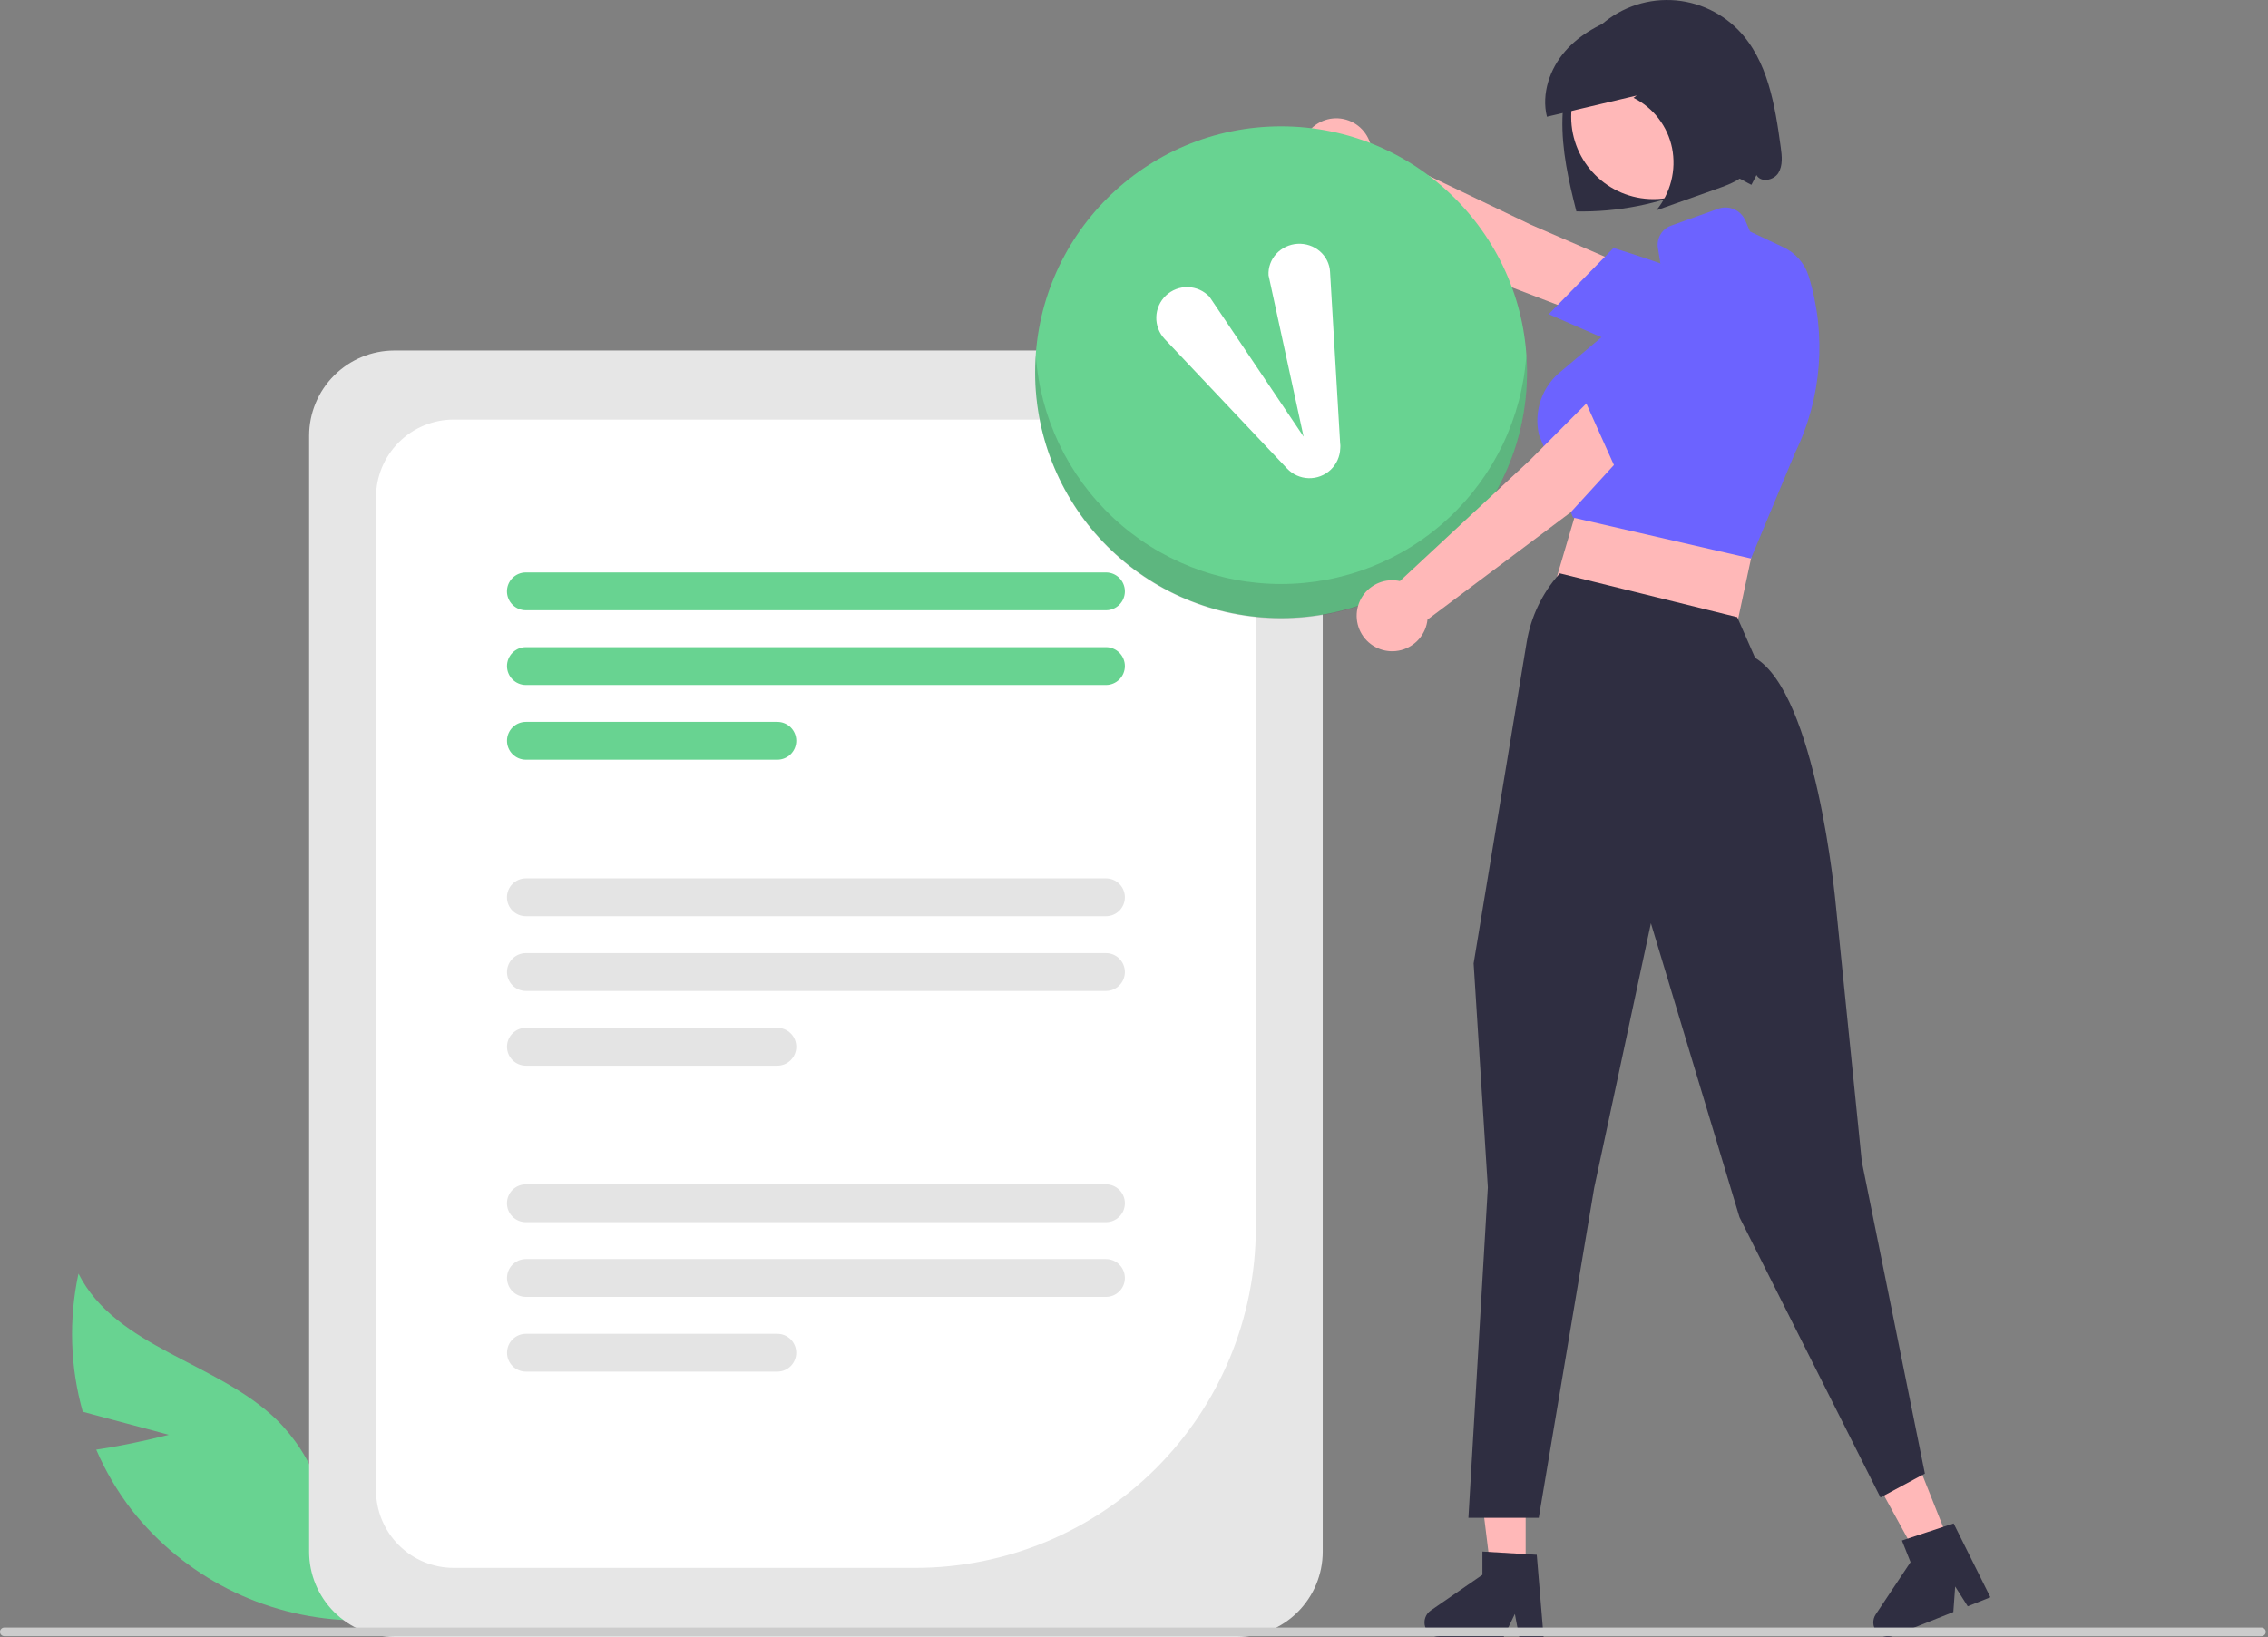 <svg width="241" height="174" viewBox="0 0 241 174" fill="none" xmlns="http://www.w3.org/2000/svg">
<rect x="0" y="0" width="241" height="174" fill="#808080" stroke="none"/>
<g id="undraw_save_to_bookmarks_re_8ajf (1) 1" clip-path="url(#clip0_805_10736)">
<path id="Vector" d="M189.225 15.656C188.617 11.196 187.854 6.406 184.708 3.186C183.71 2.164 182.515 1.355 181.195 0.808C179.876 0.26 178.459 -0.014 177.031 0.001C175.603 0.015 174.192 0.319 172.884 0.894C171.576 1.469 170.399 2.302 169.422 3.344C167.131 5.788 166.12 9.218 166.027 12.566C165.935 15.913 166.68 19.224 167.507 22.469C171.884 22.556 176.229 21.701 180.246 19.962C181.23 19.481 182.252 19.08 183.3 18.762C184.362 18.492 185.118 19.172 186.105 19.646L186.647 18.608C187.091 19.434 188.465 19.189 188.963 18.395C189.461 17.602 189.352 16.585 189.225 15.656Z" fill="#2F2E41"/>
<path id="Vector_2" d="M170.946 34.491L172.213 28.017L162.711 23.904L145.723 15.765C145.605 15.01 145.26 14.308 144.734 13.753C144.208 13.198 143.527 12.816 142.779 12.657C142.031 12.498 141.253 12.57 140.547 12.863C139.841 13.156 139.24 13.656 138.825 14.298C138.409 14.94 138.199 15.692 138.22 16.456C138.242 17.221 138.495 17.96 138.946 18.577C139.397 19.194 140.025 19.66 140.746 19.913C141.468 20.165 142.249 20.193 142.987 19.992L159.162 29.974L170.946 34.491Z" fill="#FFB8B8"/>
<path id="Vector_3" d="M164.566 33.396L171.449 26.36L171.585 26.402C171.67 26.427 180.221 29.034 185.673 31.683C186.289 31.96 186.837 32.368 187.28 32.878C187.722 33.388 188.048 33.989 188.234 34.638C188.506 35.547 188.506 36.515 188.234 37.424C187.963 38.333 187.432 39.143 186.707 39.754C185.961 40.422 185.04 40.86 184.052 41.017C183.064 41.175 182.051 41.044 181.135 40.641L164.566 33.396Z" fill="#6C63FF"/>
<path id="Vector_4" d="M164.547 64.327L183.9 69.499L187.808 51.217L170.045 45.718L164.547 64.327Z" fill="#FFB8B8"/>
<path id="Vector_5" d="M186.063 59.365L167.158 55.017L163.538 46.243C163.243 44.991 163.315 43.68 163.744 42.467C164.173 41.254 164.942 40.19 165.958 39.402L172.866 33.57L176.569 28.84L176.166 26.333C176.093 25.832 176.199 25.322 176.463 24.89C176.727 24.458 177.134 24.132 177.613 23.969L182.548 22.199C183.094 21.995 183.696 22.006 184.234 22.23C184.772 22.453 185.205 22.873 185.445 23.404L185.968 24.614C185.968 24.614 188.199 25.664 189.457 26.255C190.105 26.549 190.683 26.977 191.153 27.51C191.624 28.043 191.977 28.67 192.189 29.349C194.114 35.572 193.595 42.296 190.737 48.15L186.063 59.365Z" fill="#6C63FF"/>
<path id="Vector_6" d="M17.935 152.507L8.794 150.061C7.45 145.277 7.294 140.237 8.34 135.378C12.328 143.262 23.038 144.748 29.383 150.895C31.347 152.828 32.852 155.178 33.784 157.77C34.717 160.363 35.054 163.133 34.771 165.873L36.961 172.217C32.516 172.042 28.162 170.904 24.199 168.884C20.236 166.863 16.759 164.008 14.006 160.514C12.481 158.539 11.21 156.379 10.225 154.086C14.05 153.526 17.935 152.507 17.935 152.507Z" fill="#68D391"/>
<path id="Vector_7" d="M131.497 174H41.904C39.503 173.997 37.201 173.042 35.503 171.344C33.805 169.647 32.85 167.345 32.848 164.943V46.312C32.85 43.911 33.805 41.609 35.503 39.911C37.201 38.214 39.503 37.259 41.904 37.256H131.497C133.898 37.259 136.2 38.214 137.898 39.911C139.596 41.609 140.551 43.911 140.553 46.312V164.943C140.551 167.345 139.596 169.647 137.898 171.344C136.2 173.042 133.898 173.997 131.497 174Z" fill="#E6E6E6"/>
<path id="Vector_8" d="M97.303 166.657H48.203C46.017 166.654 43.921 165.785 42.375 164.239C40.829 162.693 39.959 160.597 39.957 158.411V52.845C39.959 50.659 40.829 48.563 42.375 47.017C43.921 45.471 46.017 44.602 48.203 44.599H125.201C127.387 44.602 129.483 45.471 131.029 47.017C132.575 48.563 133.444 50.659 133.447 52.845V130.514C133.436 140.096 129.624 149.283 122.849 156.059C116.073 162.835 106.886 166.646 97.303 166.657Z" fill="white"/>
<path id="Vector_9" d="M117.519 64.866H55.884C55.62 64.866 55.358 64.814 55.114 64.714C54.87 64.613 54.648 64.465 54.462 64.279C54.275 64.092 54.126 63.871 54.025 63.627C53.924 63.383 53.871 63.122 53.871 62.858C53.871 62.594 53.922 62.333 54.023 62.089C54.124 61.845 54.272 61.623 54.458 61.436C54.645 61.249 54.866 61.101 55.11 60.999C55.353 60.898 55.615 60.846 55.879 60.846H117.519C118.052 60.845 118.564 61.056 118.941 61.432C119.319 61.809 119.531 62.32 119.532 62.853C119.532 63.386 119.321 63.898 118.945 64.275C118.568 64.653 118.057 64.865 117.524 64.866H117.519Z" fill="#68D391"/>
<path id="Vector_10" d="M117.521 72.809H55.885C55.352 72.809 54.841 72.597 54.464 72.22C54.087 71.843 53.875 71.332 53.875 70.799C53.875 70.265 54.087 69.754 54.464 69.377C54.841 69 55.352 68.788 55.885 68.788H117.521C118.054 68.788 118.565 69 118.942 69.377C119.319 69.754 119.531 70.265 119.531 70.799C119.531 71.332 119.319 71.843 118.942 72.22C118.565 72.597 118.054 72.809 117.521 72.809Z" fill="#68D391"/>
<path id="Vector_11" d="M82.603 80.752H55.885C55.352 80.752 54.841 80.54 54.464 80.163C54.087 79.786 53.875 79.275 53.875 78.741C53.875 78.208 54.087 77.697 54.464 77.32C54.841 76.943 55.352 76.731 55.885 76.731H82.603C83.136 76.731 83.647 76.943 84.024 77.32C84.401 77.697 84.613 78.208 84.613 78.741C84.613 79.275 84.401 79.786 84.024 80.163C83.647 80.54 83.136 80.752 82.603 80.752Z" fill="#68D391"/>
<path id="Vector_12" d="M117.519 97.387H55.884C55.351 97.388 54.839 97.177 54.462 96.8C54.084 96.424 53.872 95.913 53.871 95.38C53.87 94.847 54.082 94.335 54.458 93.958C54.835 93.58 55.346 93.368 55.879 93.367H117.519C118.052 93.367 118.564 93.578 118.941 93.954C119.319 94.331 119.531 94.842 119.532 95.375C119.532 95.908 119.321 96.419 118.945 96.797C118.568 97.174 118.057 97.387 117.524 97.387H117.519Z" fill="#E4E4E4"/>
<path id="Vector_13" d="M117.521 105.331H55.885C55.352 105.331 54.841 105.119 54.464 104.742C54.087 104.365 53.875 103.853 53.875 103.32C53.875 102.787 54.087 102.276 54.464 101.899C54.841 101.522 55.352 101.31 55.885 101.31H117.521C118.054 101.31 118.565 101.522 118.942 101.899C119.319 102.276 119.531 102.787 119.531 103.32C119.531 103.853 119.319 104.365 118.942 104.742C118.565 105.119 118.054 105.331 117.521 105.331Z" fill="#E4E4E4"/>
<path id="Vector_14" d="M82.603 113.274H55.885C55.352 113.274 54.841 113.062 54.464 112.685C54.087 112.308 53.875 111.797 53.875 111.263C53.875 110.73 54.087 110.219 54.464 109.842C54.841 109.465 55.352 109.253 55.885 109.253H82.603C83.136 109.253 83.647 109.465 84.024 109.842C84.401 110.219 84.613 110.73 84.613 111.263C84.613 111.797 84.401 112.308 84.024 112.685C83.647 113.062 83.136 113.274 82.603 113.274Z" fill="#E4E4E4"/>
<path id="Vector_15" d="M117.519 129.909H55.884C55.351 129.91 54.839 129.699 54.462 129.322C54.084 128.946 53.872 128.435 53.871 127.902C53.87 127.368 54.082 126.857 54.458 126.479C54.835 126.102 55.346 125.89 55.879 125.889H117.519C118.052 125.888 118.564 126.099 118.941 126.476C119.319 126.852 119.531 127.363 119.532 127.897C119.532 128.43 119.321 128.941 118.945 129.319C118.568 129.696 118.057 129.909 117.524 129.909H117.519Z" fill="#E4E4E4"/>
<path id="Vector_16" d="M117.521 137.852H55.885C55.352 137.852 54.841 137.64 54.464 137.263C54.087 136.886 53.875 136.375 53.875 135.842C53.875 135.309 54.087 134.798 54.464 134.421C54.841 134.044 55.352 133.832 55.885 133.832H117.521C118.054 133.832 118.565 134.044 118.942 134.421C119.319 134.798 119.531 135.309 119.531 135.842C119.531 136.375 119.319 136.886 118.942 137.263C118.565 137.64 118.054 137.852 117.521 137.852Z" fill="#E4E4E4"/>
<path id="Vector_17" d="M82.603 145.795H55.885C55.353 145.794 54.843 145.582 54.466 145.205C54.09 144.828 53.879 144.318 53.879 143.785C53.879 143.253 54.09 142.742 54.466 142.365C54.843 141.988 55.353 141.776 55.885 141.775H82.603C83.135 141.776 83.646 141.988 84.022 142.365C84.398 142.742 84.609 143.253 84.609 143.785C84.609 144.318 84.398 144.828 84.022 145.205C83.646 145.582 83.135 145.794 82.603 145.795Z" fill="#E4E4E4"/>
<path id="Vector_18" d="M136.129 65.696C150.561 65.696 162.261 53.996 162.261 39.563C162.261 25.13 150.561 13.43 136.129 13.43C121.696 13.43 109.996 25.13 109.996 39.563C109.996 53.996 121.696 65.696 136.129 65.696Z" fill="#68D391"/>
<path id="Vector_19" opacity="0.16" d="M136.129 62.076C129.517 62.075 123.152 59.568 118.316 55.059C113.48 50.551 110.532 44.378 110.068 37.782C110.025 38.391 109.996 39.003 109.996 39.622C109.999 46.551 112.753 53.196 117.654 58.094C122.554 62.993 129.2 65.745 136.129 65.745C143.058 65.745 149.703 62.993 154.604 58.094C159.504 53.196 162.259 46.551 162.261 39.622C162.261 39.003 162.232 38.391 162.19 37.782C161.725 44.378 158.778 50.551 153.942 55.059C149.105 59.568 142.74 62.075 136.129 62.076Z" fill="#231F20"/>
<g id="Vector_20">
<path d="M141.394 49.938C140.762 50.533 139.921 50.853 139.053 50.828C138.186 50.804 137.364 50.436 136.767 49.806L123.764 36.04C123.468 35.727 123.237 35.36 123.084 34.958C122.93 34.556 122.857 34.128 122.869 33.698C122.881 33.269 122.978 32.845 123.154 32.453C123.329 32.06 123.581 31.706 123.893 31.411C124.206 31.116 124.574 30.885 124.976 30.732C125.378 30.578 125.806 30.506 126.236 30.519C126.665 30.531 127.089 30.628 127.481 30.804C127.873 30.98 128.227 31.232 128.522 31.545L138.519 46.406L141.525 45.311C142.121 45.943 142.441 46.784 142.416 47.652C142.392 48.519 142.024 49.341 141.394 49.938Z" fill="white"/>
<path d="M139.324 50.474C140.19 50.422 141.001 50.04 141.578 49.413C142.156 48.786 142.453 47.964 142.405 47.128L141.331 28.881C141.307 28.466 141.199 28.061 141.012 27.688C140.826 27.314 140.565 26.98 140.244 26.705C139.924 26.43 139.55 26.218 139.144 26.083C138.738 25.948 138.308 25.891 137.878 25.916C137.449 25.941 137.029 26.048 136.642 26.23C136.254 26.412 135.908 26.666 135.621 26.977C135.335 27.288 135.115 27.65 134.974 28.043C134.832 28.436 134.772 28.851 134.797 29.265L138.519 46.406L135.871 47.512C135.921 48.348 136.313 49.13 136.96 49.685C137.607 50.24 138.457 50.524 139.324 50.474Z" fill="white"/>
</g>
<path id="Vector_21" d="M175.414 45.145L169.853 41.597L162.547 48.934L148.756 61.765C148.01 61.599 147.231 61.663 146.522 61.949C145.813 62.235 145.208 62.73 144.786 63.367C144.365 64.005 144.147 64.756 144.161 65.52C144.175 66.284 144.421 67.026 144.866 67.648C145.311 68.269 145.935 68.741 146.654 69C147.373 69.26 148.153 69.295 148.893 69.101C149.632 68.907 150.295 68.493 150.794 67.914C151.294 67.335 151.605 66.618 151.688 65.859L166.897 54.459L175.414 45.145Z" fill="#FFB8B8"/>
<path id="Vector_22" d="M172.06 50.681L168.031 41.701L168.119 41.59C168.175 41.52 173.731 34.516 178.191 30.412C178.674 29.94 179.254 29.579 179.891 29.354C180.527 29.129 181.206 29.046 181.878 29.11C182.823 29.19 183.724 29.545 184.47 30.13C185.217 30.715 185.776 31.505 186.08 32.404C186.428 33.341 186.499 34.36 186.284 35.337C186.069 36.314 185.577 37.208 184.867 37.913L172.06 50.681Z" fill="#6C63FF"/>
<path id="Vector_23" d="M175.699 21.166C180.528 21.166 184.442 17.252 184.442 12.423C184.442 7.595 180.528 3.681 175.699 3.681C170.871 3.681 166.957 7.595 166.957 12.423C166.957 17.252 170.871 21.166 175.699 21.166Z" fill="#FFB8B8"/>
<path id="Vector_24" d="M162.119 167.738H158.505L156.785 153.798H162.119V167.738Z" fill="#FFB8B8"/>
<path id="Vector_25" d="M164.026 174H161.434L160.972 171.553L159.787 174H152.913C152.583 174 152.262 173.895 151.997 173.7C151.731 173.504 151.535 173.229 151.437 172.915C151.339 172.6 151.344 172.262 151.452 171.951C151.559 171.639 151.763 171.37 152.034 171.183L157.524 167.392V164.918L163.298 165.263L164.026 174Z" fill="#2F2E41"/>
<path id="Vector_26" d="M207.416 164.668L204.058 166.005L197.305 153.689L202.261 151.716L207.416 164.668Z" fill="#FFB8B8"/>
<path id="Vector_27" d="M211.501 169.78L209.093 170.739L207.758 168.636L207.562 171.348L201.175 173.89C200.869 174.012 200.532 174.033 200.213 173.95C199.895 173.867 199.611 173.684 199.403 173.428C199.196 173.172 199.076 172.856 199.06 172.527C199.045 172.198 199.135 171.872 199.318 171.598L203.016 166.045L202.101 163.747L207.593 161.932L211.501 169.78Z" fill="#2F2E41"/>
<path id="Vector_28" d="M163.511 161.334H156.035L158.101 126.212L156.591 102.405L156.594 102.386L162.227 68.26C162.67 65.569 163.868 63.059 165.681 61.021L165.749 60.944L184.601 65.6L186.497 69.922C192.969 73.771 195.013 95.479 195.097 96.403L197.837 123.464L204.54 156.629L199.82 159.171L199.741 159.013L184.839 129.382L175.428 98.133L169.402 126.257L163.511 161.334Z" fill="#2F2E41"/>
<path id="Vector_29" d="M186.527 12.835C186.218 10.803 185.895 8.754 185.168 6.84C184.441 4.927 183.27 3.134 181.589 2.051C178.928 0.334 175.484 0.665 172.5 1.653C170.194 2.416 167.942 3.576 166.315 5.442C164.688 7.307 163.774 9.969 164.379 12.408C167.561 11.656 170.743 10.905 173.925 10.153L173.577 10.399C174.622 10.92 175.534 11.672 176.245 12.598C176.956 13.525 177.446 14.601 177.679 15.745C177.906 16.903 177.874 18.097 177.583 19.241C177.293 20.384 176.751 21.449 175.999 22.358C178.169 21.588 180.339 20.819 182.509 20.049C183.849 19.574 185.283 19.026 186.077 17.807C186.998 16.394 186.784 14.521 186.527 12.835Z" fill="#2F2E41"/>
<path id="Path 2960" d="M0.458 173.916H240.304C240.425 173.916 240.542 173.867 240.628 173.781C240.714 173.696 240.762 173.579 240.762 173.457C240.762 173.336 240.714 173.219 240.628 173.133C240.542 173.047 240.425 172.999 240.304 172.999H0.458C0.337 172.999 0.22 173.047 0.134 173.133C0.048 173.219 0 173.336 0 173.457C0 173.579 0.048 173.696 0.134 173.781C0.22 173.867 0.337 173.916 0.458 173.916Z" fill="#CCCCCC"/>
</g>
<defs>
<clipPath id="clip0_805_10736">
<rect width="240.762" height="174" fill="white"/>
</clipPath>
</defs>
</svg>
